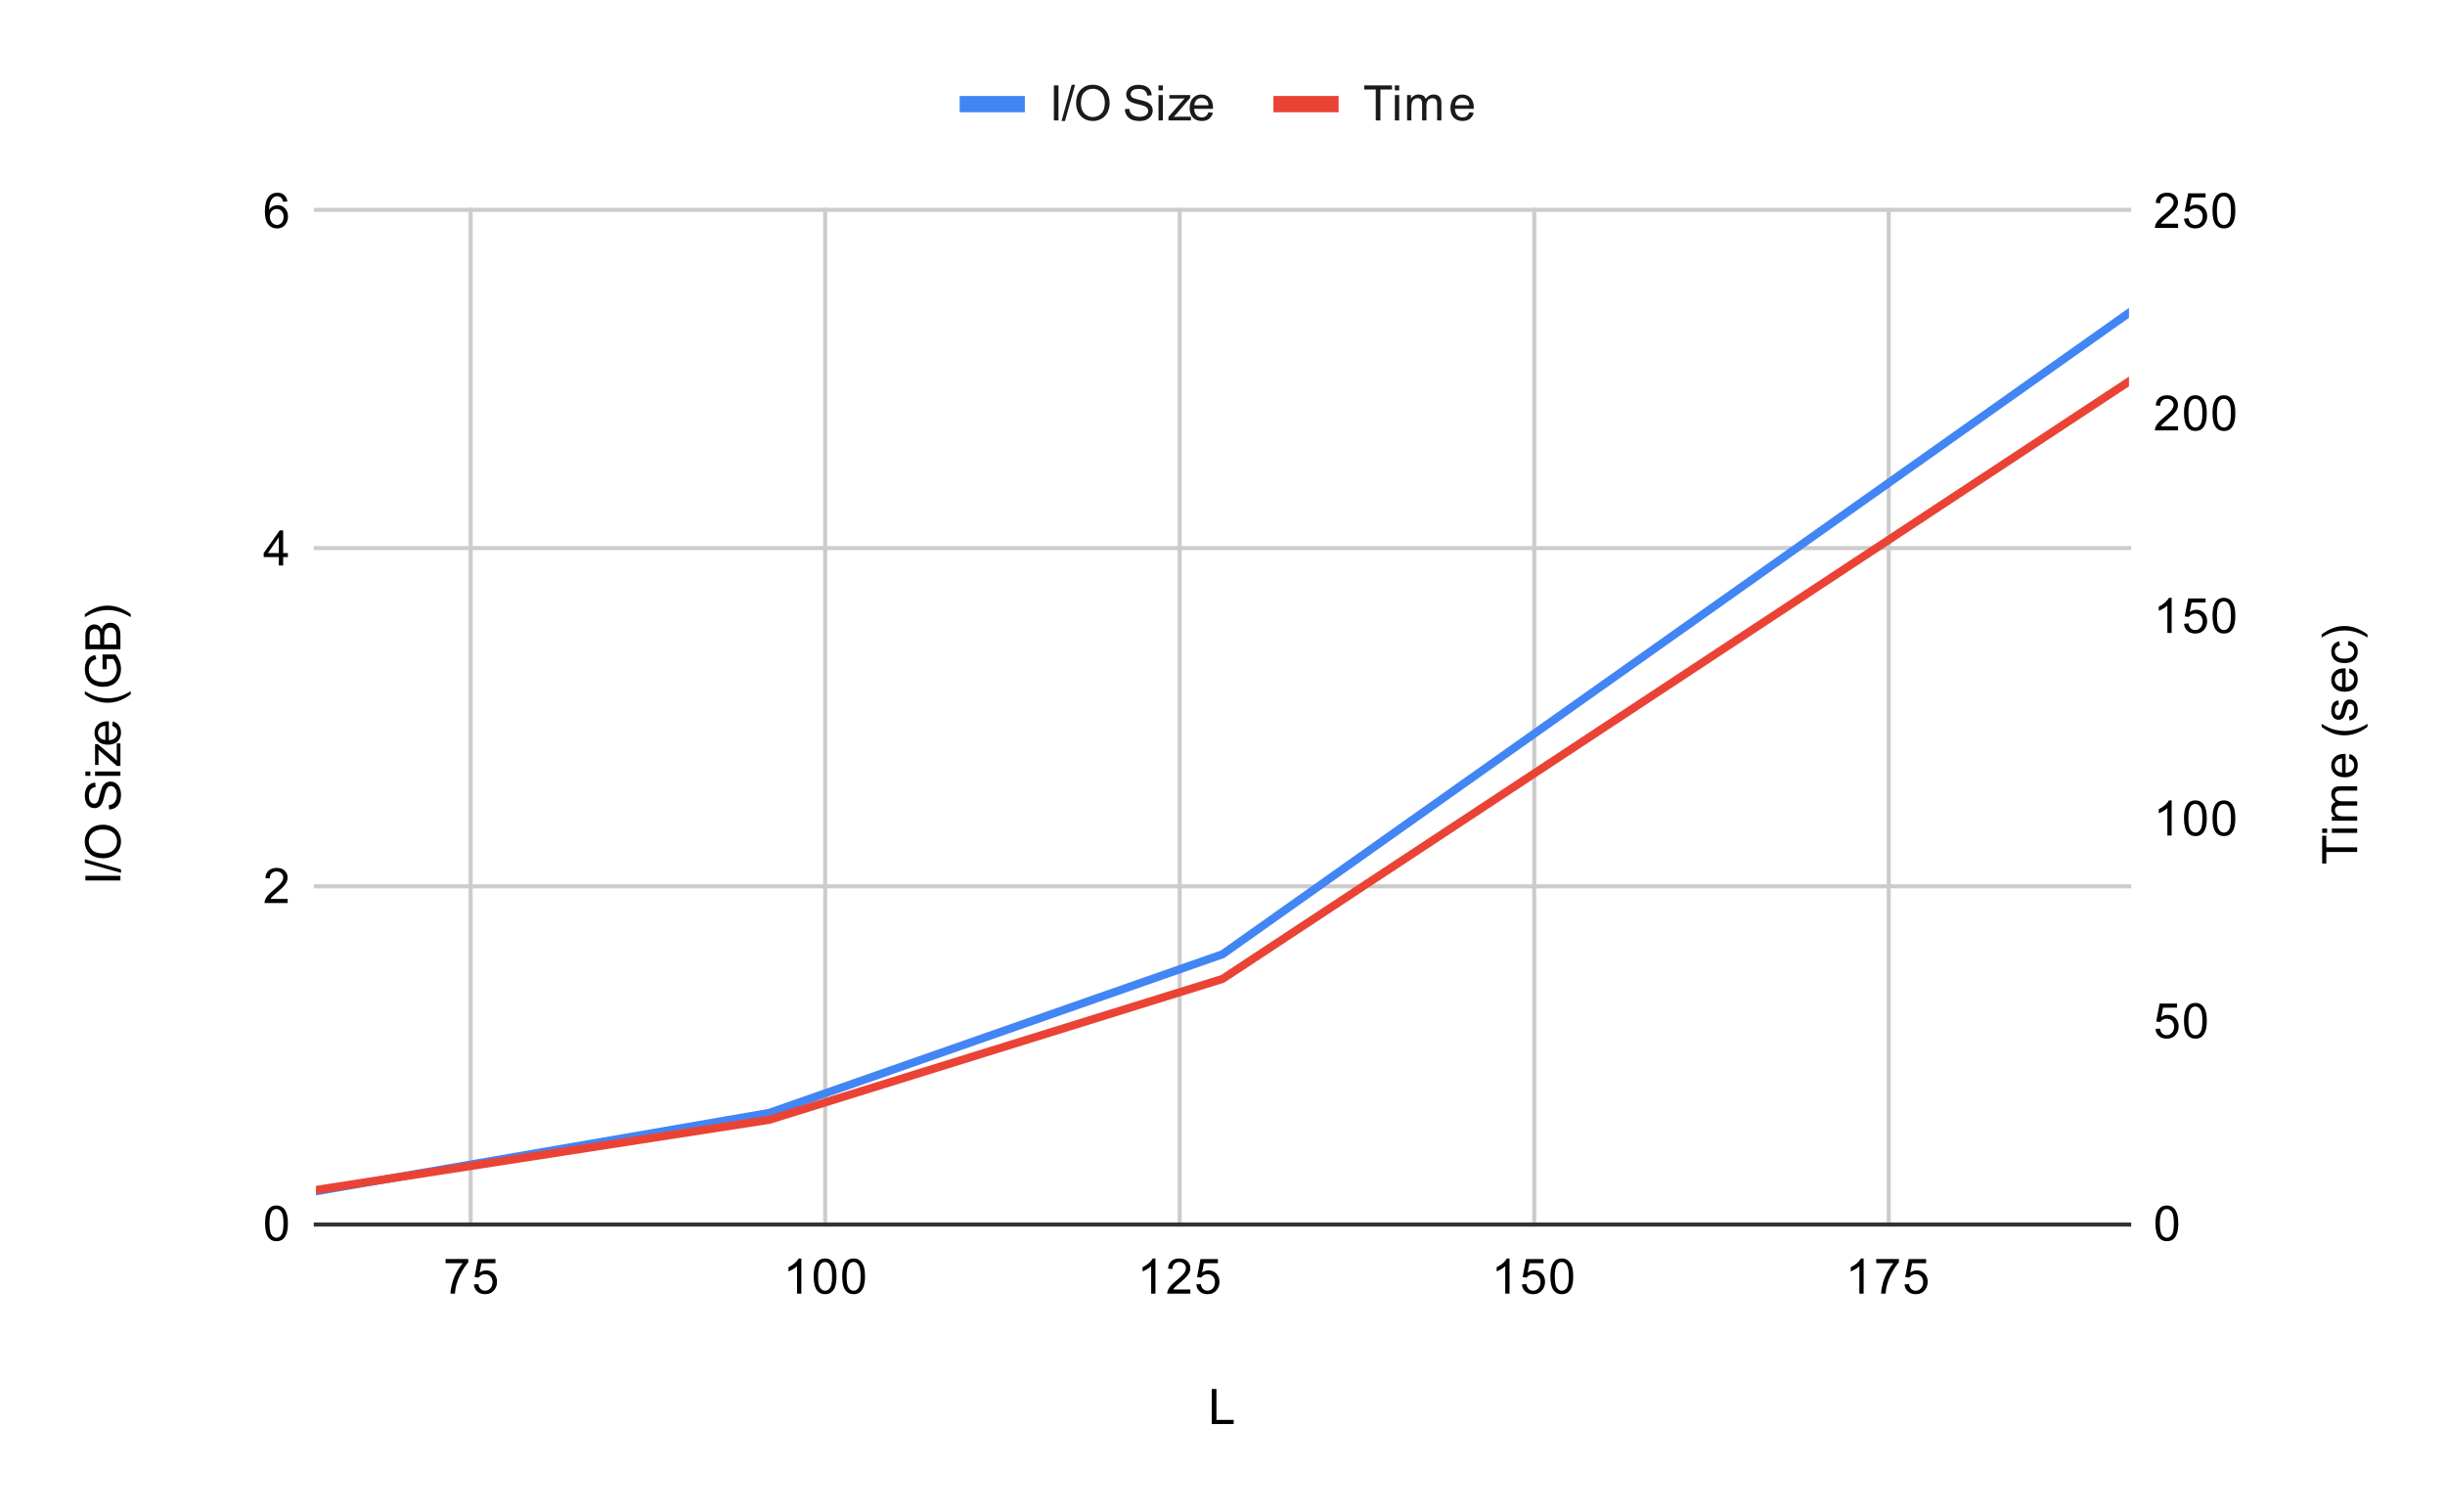 <svg version="1.1" viewBox="0.0 0.0 600.0 371.0" fill="none" stroke="none" stroke-linecap="square" stroke-miterlimit="10" width="600" height="371" xmlns:xlink="http://www.w3.org/1999/xlink" xmlns="http://www.w3.org/2000/svg"><path fill="#ffffff" d="M0 0L600.0 0L600.0 371.0L0 371.0L0 0Z" fill-rule="nonzero"/><path stroke="#cccccc" stroke-width="1.0" stroke-linecap="butt" d="M115.5 51.5L115.5 300.5" fill-rule="nonzero"/><path stroke="#cccccc" stroke-width="1.0" stroke-linecap="butt" d="M202.5 51.5L202.5 300.5" fill-rule="nonzero"/><path stroke="#cccccc" stroke-width="1.0" stroke-linecap="butt" d="M289.5 51.5L289.5 300.5" fill-rule="nonzero"/><path stroke="#cccccc" stroke-width="1.0" stroke-linecap="butt" d="M376.5 51.5L376.5 300.5" fill-rule="nonzero"/><path stroke="#cccccc" stroke-width="1.0" stroke-linecap="butt" d="M463.5 51.5L463.5 300.5" fill-rule="nonzero"/><path stroke="#333333" stroke-width="1.0" stroke-linecap="butt" d="M77.5 300.5L522.5 300.5" fill-rule="nonzero"/><path stroke="#cccccc" stroke-width="1.0" stroke-linecap="butt" d="M77.5 217.5L522.5 217.5" fill-rule="nonzero"/><path stroke="#cccccc" stroke-width="1.0" stroke-linecap="butt" d="M77.5 134.5L522.5 134.5" fill-rule="nonzero"/><path stroke="#cccccc" stroke-width="1.0" stroke-linecap="butt" d="M77.5 51.5L522.5 51.5" fill-rule="nonzero"/><clipPath id="id_0"><path d="M77.55 51.917L522.45 51.917L522.45 300.45L77.55 300.45L77.55 51.917Z" clip-rule="nonzero"/></clipPath><path stroke="#4285f4" stroke-width="2.0" stroke-linecap="butt" clip-path="url(#id_0)" d="M77.55 292.327L188.775 273.105L300.0 234.174L522.45 76.77" fill-rule="nonzero"/><path stroke="#ea4335" stroke-width="2.0" stroke-linecap="butt" clip-path="url(#id_0)" d="M77.55 292.011L188.775 274.79L300.0 240.225L522.45 93.612" fill-rule="nonzero"/><path fill="#000000" fill-opacity="0.0" clip-path="url(#id_0)" d="M80.55 292.327C80.55 293.984 79.207 295.327 77.55 295.327C75.893 295.327 74.55 293.984 74.55 292.327C74.55 290.67 75.893 289.327 77.55 289.327C79.207 289.327 80.55 290.67 80.55 292.327Z" fill-rule="nonzero"/><path fill="#000000" fill-opacity="0.0" clip-path="url(#id_0)" d="M191.775 273.105C191.775 274.762 190.432 276.105 188.775 276.105C187.118 276.105 185.775 274.762 185.775 273.105C185.775 271.448 187.118 270.105 188.775 270.105C190.432 270.105 191.775 271.448 191.775 273.105Z" fill-rule="nonzero"/><path fill="#000000" fill-opacity="0.0" clip-path="url(#id_0)" d="M303.0 234.174C303.0 235.831 301.657 237.174 300.0 237.174C298.343 237.174 297.0 235.831 297.0 234.174C297.0 232.518 298.343 231.174 300.0 231.174C301.657 231.174 303.0 232.518 303.0 234.174Z" fill-rule="nonzero"/><path fill="#000000" fill-opacity="0.0" clip-path="url(#id_0)" d="M525.45 76.77C525.45 78.427 524.107 79.77 522.45 79.77C520.793 79.77 519.45 78.427 519.45 76.77C519.45 75.113 520.793 73.77 522.45 73.77C524.107 73.77 525.45 75.113 525.45 76.77Z" fill-rule="nonzero"/><path fill="#000000" fill-opacity="0.0" clip-path="url(#id_0)" d="M80.55 292.011C80.55 293.668 79.207 295.011 77.55 295.011C75.893 295.011 74.55 293.668 74.55 292.011C74.55 290.354 75.893 289.011 77.55 289.011C79.207 289.011 80.55 290.354 80.55 292.011Z" fill-rule="nonzero"/><path fill="#000000" fill-opacity="0.0" clip-path="url(#id_0)" d="M191.775 274.79C191.775 276.447 190.432 277.79 188.775 277.79C187.118 277.79 185.775 276.447 185.775 274.79C185.775 273.134 187.118 271.79 188.775 271.79C190.432 271.79 191.775 273.134 191.775 274.79Z" fill-rule="nonzero"/><path fill="#000000" fill-opacity="0.0" clip-path="url(#id_0)" d="M303.0 240.225C303.0 241.882 301.657 243.225 300.0 243.225C298.343 243.225 297.0 241.882 297.0 240.225C297.0 238.569 298.343 237.225 300.0 237.225C301.657 237.225 303.0 238.569 303.0 240.225Z" fill-rule="nonzero"/><path fill="#000000" fill-opacity="0.0" clip-path="url(#id_0)" d="M525.45 93.612C525.45 95.268 524.107 96.612 522.45 96.612C520.793 96.612 519.45 95.268 519.45 93.612C519.45 91.955 520.793 90.612 522.45 90.612C524.107 90.612 525.45 91.955 525.45 93.612Z" fill-rule="nonzero"/><path fill="#000000" d="M297.375 349.45L297.375 340.856L298.516 340.856L298.516 348.434L302.75 348.434L302.75 349.45L297.375 349.45Z" fill-rule="nonzero"/><path fill="#000000" d="M29.55 216.058L20.956 216.058L20.956 214.933L29.55 214.933L29.55 216.058ZM29.691 214.183L20.816 211.699L20.816 210.855L29.691 213.34L29.691 214.183ZM25.363 210.605Q23.222 210.605 22.019 209.465Q20.8 208.308 20.8 206.496Q20.8 205.293 21.378 204.34Q21.941 203.386 22.956 202.886Q23.972 202.386 25.269 202.386Q26.566 202.386 27.597 202.918Q28.628 203.449 29.159 204.418Q29.691 205.371 29.691 206.496Q29.691 207.715 29.113 208.668Q28.519 209.621 27.519 210.121Q26.503 210.605 25.363 210.605ZM25.378 209.433Q26.941 209.433 27.831 208.605Q28.722 207.761 28.722 206.496Q28.722 205.215 27.831 204.386Q26.925 203.558 25.253 203.558Q24.206 203.558 23.425 203.918Q22.644 204.261 22.222 204.949Q21.784 205.636 21.784 206.48Q21.784 207.683 22.613 208.558Q23.441 209.433 25.378 209.433ZM26.784 198.636L26.691 197.574Q27.347 197.496 27.753 197.215Q28.159 196.933 28.425 196.355Q28.675 195.761 28.675 195.027Q28.675 194.386 28.488 193.886Q28.284 193.386 27.956 193.152Q27.613 192.902 27.222 192.902Q26.816 192.902 26.519 193.136Q26.206 193.371 26.003 193.902Q25.863 194.261 25.581 195.449Q25.3 196.621 25.05 197.09Q24.722 197.715 24.253 198.011Q23.769 198.308 23.175 198.308Q22.534 198.308 21.972 197.949Q21.394 197.574 21.113 196.871Q20.816 196.152 20.816 195.293Q20.816 194.34 21.128 193.605Q21.425 192.871 22.034 192.48Q22.628 192.09 23.378 192.058L23.456 193.152Q22.644 193.246 22.238 193.761Q21.816 194.261 21.816 195.246Q21.816 196.277 22.191 196.746Q22.566 197.215 23.097 197.215Q23.566 197.215 23.863 196.886Q24.159 196.558 24.472 195.183Q24.784 193.793 25.019 193.277Q25.378 192.527 25.909 192.168Q26.425 191.808 27.128 191.808Q27.816 191.808 28.425 192.199Q29.019 192.59 29.363 193.324Q29.691 194.058 29.691 194.98Q29.691 196.152 29.363 196.949Q29.019 197.73 28.331 198.183Q27.644 198.621 26.784 198.636ZM22.175 190.386L20.956 190.386L20.956 189.324L22.175 189.324L22.175 190.386ZM29.55 190.386L23.331 190.386L23.331 189.324L29.55 189.324L29.55 190.386ZM29.55 187.949L28.691 187.949L24.144 183.98Q24.175 184.668 24.175 185.183L24.175 187.715L23.331 187.715L23.331 182.621L24.019 182.621L27.972 185.996L28.691 186.652Q28.644 185.933 28.644 185.324L28.644 182.433L29.55 182.433L29.55 187.949ZM27.55 178.136L27.675 177.043Q28.628 177.293 29.159 177.996Q29.691 178.699 29.691 179.777Q29.691 181.136 28.847 181.949Q28.003 182.746 26.488 182.746Q24.925 182.746 24.066 181.933Q23.191 181.121 23.191 179.84Q23.191 178.59 24.034 177.808Q24.878 177.011 26.425 177.011Q26.519 177.011 26.706 177.011L26.706 181.652Q27.738 181.59 28.284 181.074Q28.816 180.558 28.816 179.777Q28.816 179.199 28.519 178.793Q28.206 178.371 27.55 178.136ZM25.847 181.59L25.847 178.121Q25.05 178.183 24.659 178.511Q24.05 179.027 24.05 179.824Q24.05 180.558 24.534 181.058Q25.019 181.543 25.847 181.59ZM32.081 170.371Q30.972 171.246 29.503 171.855Q28.019 172.449 26.441 172.449Q25.05 172.449 23.769 172.011Q22.284 171.48 20.816 170.371L20.816 169.621Q22.034 170.324 22.55 170.558Q23.363 170.918 24.238 171.121Q25.331 171.371 26.441 171.371Q29.269 171.371 32.081 169.621L32.081 170.371ZM26.175 164.23L25.175 164.23L25.159 160.605L28.347 160.605Q29.019 161.433 29.363 162.324Q29.691 163.215 29.691 164.152Q29.691 165.418 29.159 166.465Q28.613 167.496 27.597 168.027Q26.566 168.543 25.3 168.543Q24.034 168.543 22.956 168.027Q21.863 167.496 21.347 166.511Q20.816 165.527 20.816 164.246Q20.816 163.308 21.113 162.558Q21.409 161.808 21.956 161.386Q22.488 160.949 23.363 160.73L23.644 161.746Q22.988 161.949 22.613 162.246Q22.238 162.527 22.019 163.058Q21.784 163.59 21.784 164.23Q21.784 165.011 22.019 165.59Q22.253 166.152 22.644 166.511Q23.034 166.855 23.503 167.043Q24.3 167.371 25.222 167.371Q26.378 167.371 27.159 166.98Q27.925 166.574 28.3 165.824Q28.675 165.074 28.675 164.215Q28.675 163.48 28.394 162.777Q28.097 162.074 27.784 161.715L26.175 161.715L26.175 164.23ZM29.55 159.308L20.956 159.308L20.956 156.074Q20.956 155.09 21.222 154.496Q21.488 153.902 22.034 153.574Q22.566 153.23 23.159 153.23Q23.706 153.23 24.191 153.527Q24.675 153.824 24.972 154.433Q25.206 153.652 25.769 153.246Q26.316 152.824 27.066 152.824Q27.659 152.824 28.191 153.074Q28.706 153.324 28.988 153.699Q29.269 154.074 29.409 154.652Q29.55 155.215 29.55 156.027L29.55 159.308ZM24.566 158.168L24.566 156.308Q24.566 155.558 24.472 155.23Q24.347 154.793 24.05 154.574Q23.738 154.355 23.284 154.355Q22.863 154.355 22.534 154.558Q22.206 154.761 22.097 155.152Q21.972 155.527 21.972 156.449L21.972 158.168L24.566 158.168ZM28.534 158.168L28.534 156.027Q28.534 155.48 28.488 155.261Q28.425 154.855 28.269 154.605Q28.097 154.34 27.784 154.168Q27.472 153.996 27.066 153.996Q26.581 153.996 26.222 154.246Q25.863 154.48 25.722 154.918Q25.581 155.355 25.581 156.183L25.581 158.168L28.534 158.168ZM32.081 150.699L32.081 151.449Q29.269 149.699 26.441 149.699Q25.347 149.699 24.253 149.949Q23.378 150.152 22.566 150.511Q22.05 150.746 20.816 151.449L20.816 150.699Q22.284 149.605 23.769 149.074Q25.05 148.621 26.441 148.621Q28.019 148.621 29.503 149.23Q30.972 149.84 32.081 150.699Z" fill-rule="nonzero"/><path fill="#000000" d="M578.45 209.074L570.872 209.074L570.872 211.902L569.856 211.902L569.856 205.09L570.872 205.09L570.872 207.933L578.45 207.933L578.45 209.074ZM571.075 204.386L569.856 204.386L569.856 203.324L571.075 203.324L571.075 204.386ZM578.45 204.386L572.231 204.386L572.231 203.324L578.45 203.324L578.45 204.386ZM578.45 201.386L572.231 201.386L572.231 200.449L573.106 200.449Q572.638 200.152 572.372 199.668Q572.091 199.183 572.091 198.558Q572.091 197.871 572.372 197.433Q572.653 196.98 573.169 196.808Q572.091 196.058 572.091 194.886Q572.091 193.949 572.606 193.465Q573.106 192.965 574.184 192.965L578.45 192.965L578.45 194.011L574.528 194.011Q573.903 194.011 573.622 194.121Q573.341 194.215 573.169 194.48Q572.997 194.746 572.997 195.121Q572.997 195.777 573.434 196.215Q573.872 196.636 574.841 196.636L578.45 196.636L578.45 197.699L574.403 197.699Q573.7 197.699 573.356 197.965Q572.997 198.215 572.997 198.793Q572.997 199.246 573.231 199.621Q573.466 199.996 573.919 200.168Q574.372 200.34 575.216 200.34L578.45 200.34L578.45 201.386ZM576.45 186.136L576.575 185.043Q577.528 185.293 578.059 185.996Q578.591 186.699 578.591 187.777Q578.591 189.136 577.747 189.949Q576.903 190.746 575.388 190.746Q573.825 190.746 572.966 189.933Q572.091 189.121 572.091 187.84Q572.091 186.59 572.934 185.808Q573.778 185.011 575.325 185.011Q575.419 185.011 575.606 185.011L575.606 189.652Q576.638 189.59 577.184 189.074Q577.716 188.558 577.716 187.777Q577.716 187.199 577.419 186.793Q577.106 186.371 576.45 186.136ZM574.747 189.59L574.747 186.121Q573.95 186.183 573.559 186.511Q572.95 187.027 572.95 187.824Q572.95 188.558 573.434 189.058Q573.919 189.543 574.747 189.59ZM580.981 178.371Q579.872 179.246 578.403 179.855Q576.919 180.449 575.341 180.449Q573.95 180.449 572.669 180.011Q571.184 179.48 569.716 178.371L569.716 177.621Q570.934 178.324 571.45 178.558Q572.263 178.918 573.138 179.121Q574.231 179.371 575.341 179.371Q578.169 179.371 580.981 177.621L580.981 178.371ZM576.591 176.808L576.434 175.777Q577.059 175.683 577.388 175.293Q577.716 174.886 577.716 174.152Q577.716 173.433 577.434 173.09Q577.138 172.73 576.731 172.73Q576.372 172.73 576.169 173.043Q576.028 173.261 575.809 174.121Q575.513 175.277 575.309 175.73Q575.091 176.168 574.716 176.402Q574.341 176.636 573.872 176.636Q573.466 176.636 573.106 176.449Q572.747 176.261 572.513 175.933Q572.341 175.683 572.216 175.261Q572.091 174.84 572.091 174.34Q572.091 173.621 572.309 173.074Q572.513 172.511 572.872 172.246Q573.231 171.98 573.825 171.886L573.966 172.918Q573.497 172.98 573.231 173.324Q572.95 173.652 572.95 174.277Q572.95 174.996 573.2 175.308Q573.434 175.621 573.763 175.621Q573.966 175.621 574.122 175.496Q574.294 175.355 574.403 175.09Q574.466 174.933 574.669 174.152Q574.981 173.027 575.169 172.59Q575.356 172.152 575.716 171.902Q576.075 171.652 576.622 171.652Q577.153 171.652 577.622 171.965Q578.075 172.261 578.341 172.84Q578.591 173.418 578.591 174.152Q578.591 175.371 578.091 176.011Q577.575 176.636 576.591 176.808ZM576.45 165.136L576.575 164.043Q577.528 164.293 578.059 164.996Q578.591 165.699 578.591 166.777Q578.591 168.136 577.747 168.949Q576.903 169.746 575.388 169.746Q573.825 169.746 572.966 168.933Q572.091 168.121 572.091 166.84Q572.091 165.59 572.934 164.808Q573.778 164.011 575.325 164.011Q575.419 164.011 575.606 164.011L575.606 168.652Q576.638 168.59 577.184 168.074Q577.716 167.558 577.716 166.777Q577.716 166.199 577.419 165.793Q577.106 165.371 576.45 165.136ZM574.747 168.59L574.747 165.121Q573.95 165.183 573.559 165.511Q572.95 166.027 572.95 166.824Q572.95 167.558 573.434 168.058Q573.919 168.543 574.747 168.59ZM576.169 158.324L576.309 157.293Q577.372 157.465 577.981 158.168Q578.591 158.871 578.591 159.886Q578.591 161.168 577.763 161.949Q576.919 162.715 575.356 162.715Q574.356 162.715 573.606 162.386Q572.841 162.043 572.466 161.371Q572.091 160.683 572.091 159.871Q572.091 158.871 572.606 158.23Q573.106 157.574 574.059 157.386L574.216 158.418Q573.591 158.558 573.278 158.933Q572.95 159.308 572.95 159.84Q572.95 160.636 573.528 161.136Q574.091 161.636 575.325 161.636Q576.591 161.636 577.153 161.152Q577.716 160.668 577.716 159.902Q577.716 159.277 577.341 158.871Q576.966 158.449 576.169 158.324ZM580.981 155.699L580.981 156.449Q578.169 154.699 575.341 154.699Q574.247 154.699 573.153 154.949Q572.278 155.152 571.466 155.511Q570.95 155.746 569.716 156.449L569.716 155.699Q571.184 154.605 572.669 154.074Q573.95 153.621 575.341 153.621Q576.919 153.621 578.403 154.23Q579.872 154.84 580.981 155.699Z" fill-rule="nonzero"/><path fill="#000000" d="M65.05 300.216Q65.05 298.684 65.362 297.762Q65.675 296.825 66.284 296.325Q66.909 295.825 67.847 295.825Q68.534 295.825 69.05 296.106Q69.581 296.387 69.925 296.919Q70.269 297.434 70.456 298.184Q70.644 298.934 70.644 300.216Q70.644 301.731 70.331 302.653Q70.034 303.575 69.409 304.091Q68.8 304.591 67.847 304.591Q66.612 304.591 65.894 303.7Q65.05 302.637 65.05 300.216ZM66.128 300.216Q66.128 302.325 66.628 303.028Q67.128 303.731 67.847 303.731Q68.581 303.731 69.066 303.028Q69.566 302.325 69.566 300.216Q69.566 298.091 69.066 297.403Q68.581 296.7 67.831 296.7Q67.112 296.7 66.675 297.309Q66.128 298.091 66.128 300.216Z" fill-rule="nonzero"/><path fill="#000000" d="M70.597 220.59L70.597 221.606L64.909 221.606Q64.909 221.231 65.034 220.871Q65.253 220.293 65.722 219.731Q66.206 219.168 67.112 218.434Q68.519 217.277 69.003 216.606Q69.503 215.934 69.503 215.34Q69.503 214.715 69.05 214.293Q68.597 213.856 67.878 213.856Q67.112 213.856 66.659 214.309Q66.206 214.762 66.191 215.574L65.112 215.465Q65.222 214.246 65.941 213.621Q66.675 212.981 67.909 212.981Q69.144 212.981 69.862 213.668Q70.581 214.356 70.581 215.371Q70.581 215.887 70.362 216.387Q70.159 216.871 69.659 217.434Q69.175 217.981 68.05 218.934Q67.097 219.731 66.816 220.027Q66.55 220.309 66.378 220.59L70.597 220.59Z" fill-rule="nonzero"/><path fill="#000000" d="M68.425 138.761L68.425 136.699L64.706 136.699L64.706 135.73L68.628 130.167L69.487 130.167L69.487 135.73L70.644 135.73L70.644 136.699L69.487 136.699L69.487 138.761L68.425 138.761ZM68.425 135.73L68.425 131.87L65.737 135.73L68.425 135.73Z" fill-rule="nonzero"/><path fill="#000000" d="M70.519 49.432L69.472 49.51Q69.331 48.885 69.081 48.604Q68.644 48.151 68.019 48.151Q67.519 48.151 67.128 48.432Q66.644 48.807 66.347 49.51Q66.066 50.198 66.05 51.479Q66.425 50.901 66.972 50.62Q67.534 50.339 68.144 50.339Q69.191 50.339 69.925 51.12Q70.675 51.901 70.675 53.12Q70.675 53.932 70.316 54.635Q69.972 55.323 69.362 55.698Q68.753 56.057 67.987 56.057Q66.659 56.057 65.831 55.089Q65.003 54.12 65.003 51.901Q65.003 49.401 65.925 48.276Q66.722 47.292 68.081 47.292Q69.097 47.292 69.737 47.87Q70.394 48.432 70.519 49.432ZM66.222 53.135Q66.222 53.682 66.441 54.182Q66.675 54.667 67.081 54.932Q67.503 55.198 67.972 55.198Q68.628 55.198 69.112 54.667Q69.597 54.12 69.597 53.198Q69.597 52.307 69.112 51.792Q68.644 51.276 67.925 51.276Q67.206 51.276 66.706 51.792Q66.222 52.307 66.222 53.135Z" fill-rule="nonzero"/><path fill="#000000" d="M528.95 300.216Q528.95 298.684 529.263 297.762Q529.575 296.825 530.184 296.325Q530.809 295.825 531.747 295.825Q532.434 295.825 532.95 296.106Q533.481 296.387 533.825 296.919Q534.169 297.434 534.356 298.184Q534.544 298.934 534.544 300.216Q534.544 301.731 534.231 302.653Q533.934 303.575 533.309 304.091Q532.7 304.591 531.747 304.591Q530.513 304.591 529.794 303.7Q528.95 302.637 528.95 300.216ZM530.028 300.216Q530.028 302.325 530.528 303.028Q531.028 303.731 531.747 303.731Q532.481 303.731 532.966 303.028Q533.466 302.325 533.466 300.216Q533.466 298.091 532.966 297.403Q532.481 296.7 531.731 296.7Q531.013 296.7 530.575 297.309Q530.028 298.091 530.028 300.216Z" fill-rule="nonzero"/><path fill="#000000" d="M528.95 252.493L530.059 252.4Q530.184 253.212 530.622 253.618Q531.075 254.025 531.716 254.025Q532.466 254.025 532.997 253.446Q533.528 252.868 533.528 251.931Q533.528 251.025 533.013 250.509Q532.513 249.978 531.684 249.978Q531.184 249.978 530.763 250.212Q530.356 250.446 530.122 250.806L529.138 250.681L529.966 246.275L534.247 246.275L534.247 247.275L530.809 247.275L530.356 249.587Q531.122 249.04 531.966 249.04Q533.091 249.04 533.856 249.821Q534.638 250.603 534.638 251.837Q534.638 252.993 533.966 253.853Q533.138 254.884 531.716 254.884Q530.544 254.884 529.794 254.228Q529.059 253.571 528.95 252.493ZM535.95 250.509Q535.95 248.978 536.263 248.056Q536.575 247.118 537.184 246.618Q537.809 246.118 538.747 246.118Q539.434 246.118 539.95 246.4Q540.481 246.681 540.825 247.212Q541.169 247.728 541.356 248.478Q541.544 249.228 541.544 250.509Q541.544 252.025 541.231 252.946Q540.934 253.868 540.309 254.384Q539.7 254.884 538.747 254.884Q537.513 254.884 536.794 253.993Q535.95 252.931 535.95 250.509ZM537.028 250.509Q537.028 252.618 537.528 253.321Q538.028 254.025 538.747 254.025Q539.481 254.025 539.966 253.321Q540.466 252.618 540.466 250.509Q540.466 248.384 539.966 247.696Q539.481 246.993 538.731 246.993Q538.013 246.993 537.575 247.603Q537.028 248.384 537.028 250.509Z" fill-rule="nonzero"/><path fill="#000000" d="M532.919 205.037L531.872 205.037L531.872 198.318Q531.481 198.677 530.856 199.052Q530.247 199.412 529.763 199.584L529.763 198.568Q530.638 198.146 531.294 197.568Q531.966 196.974 532.247 196.412L532.919 196.412L532.919 205.037ZM535.95 200.802Q535.95 199.271 536.263 198.349Q536.575 197.412 537.184 196.912Q537.809 196.412 538.747 196.412Q539.434 196.412 539.95 196.693Q540.481 196.974 540.825 197.505Q541.169 198.021 541.356 198.771Q541.544 199.521 541.544 200.802Q541.544 202.318 541.231 203.24Q540.934 204.162 540.309 204.677Q539.7 205.177 538.747 205.177Q537.513 205.177 536.794 204.287Q535.95 203.224 535.95 200.802ZM537.028 200.802Q537.028 202.912 537.528 203.615Q538.028 204.318 538.747 204.318Q539.481 204.318 539.966 203.615Q540.466 202.912 540.466 200.802Q540.466 198.677 539.966 197.99Q539.481 197.287 538.731 197.287Q538.013 197.287 537.575 197.896Q537.028 198.677 537.028 200.802ZM542.95 200.802Q542.95 199.271 543.263 198.349Q543.575 197.412 544.184 196.912Q544.809 196.412 545.747 196.412Q546.434 196.412 546.95 196.693Q547.481 196.974 547.825 197.505Q548.169 198.021 548.356 198.771Q548.544 199.521 548.544 200.802Q548.544 202.318 548.231 203.24Q547.934 204.162 547.309 204.677Q546.7 205.177 545.747 205.177Q544.513 205.177 543.794 204.287Q542.95 203.224 542.95 200.802ZM544.028 200.802Q544.028 202.912 544.528 203.615Q545.028 204.318 545.747 204.318Q546.481 204.318 546.966 203.615Q547.466 202.912 547.466 200.802Q547.466 198.677 546.966 197.99Q546.481 197.287 545.731 197.287Q545.013 197.287 544.575 197.896Q544.028 198.677 544.028 200.802Z" fill-rule="nonzero"/><path fill="#000000" d="M532.919 155.33L531.872 155.33L531.872 148.611Q531.481 148.971 530.856 149.346Q530.247 149.705 529.763 149.877L529.763 148.861Q530.638 148.439 531.294 147.861Q531.966 147.268 532.247 146.705L532.919 146.705L532.919 155.33ZM535.95 153.08L537.059 152.986Q537.184 153.799 537.622 154.205Q538.075 154.611 538.716 154.611Q539.466 154.611 539.997 154.033Q540.528 153.455 540.528 152.518Q540.528 151.611 540.013 151.096Q539.513 150.564 538.684 150.564Q538.184 150.564 537.763 150.799Q537.356 151.033 537.122 151.393L536.138 151.268L536.966 146.861L541.247 146.861L541.247 147.861L537.809 147.861L537.356 150.174Q538.122 149.627 538.966 149.627Q540.091 149.627 540.856 150.408Q541.638 151.189 541.638 152.424Q541.638 153.58 540.966 154.439Q540.138 155.471 538.716 155.471Q537.544 155.471 536.794 154.814Q536.059 154.158 535.95 153.08ZM542.95 151.096Q542.95 149.564 543.263 148.643Q543.575 147.705 544.184 147.205Q544.809 146.705 545.747 146.705Q546.434 146.705 546.95 146.986Q547.481 147.268 547.825 147.799Q548.169 148.314 548.356 149.064Q548.544 149.814 548.544 151.096Q548.544 152.611 548.231 153.533Q547.934 154.455 547.309 154.971Q546.7 155.471 545.747 155.471Q544.513 155.471 543.794 154.58Q542.95 153.518 542.95 151.096ZM544.028 151.096Q544.028 153.205 544.528 153.908Q545.028 154.611 545.747 154.611Q546.481 154.611 546.966 153.908Q547.466 153.205 547.466 151.096Q547.466 148.971 546.966 148.283Q546.481 147.58 545.731 147.58Q545.013 147.58 544.575 148.189Q544.028 148.971 544.028 151.096Z" fill-rule="nonzero"/><path fill="#000000" d="M534.497 104.608L534.497 105.623L528.809 105.623Q528.809 105.248 528.934 104.889Q529.153 104.311 529.622 103.748Q530.106 103.186 531.013 102.451Q532.419 101.295 532.903 100.623Q533.403 99.951 533.403 99.358Q533.403 98.733 532.95 98.311Q532.497 97.873 531.778 97.873Q531.013 97.873 530.559 98.326Q530.106 98.78 530.091 99.592L529.013 99.483Q529.122 98.264 529.841 97.639Q530.575 96.998 531.809 96.998Q533.044 96.998 533.763 97.686Q534.481 98.373 534.481 99.389Q534.481 99.905 534.263 100.405Q534.059 100.889 533.559 101.451Q533.075 101.998 531.95 102.951Q530.997 103.748 530.716 104.045Q530.45 104.326 530.278 104.608L534.497 104.608ZM535.95 101.389Q535.95 99.858 536.263 98.936Q536.575 97.998 537.184 97.498Q537.809 96.998 538.747 96.998Q539.434 96.998 539.95 97.28Q540.481 97.561 540.825 98.092Q541.169 98.608 541.356 99.358Q541.544 100.108 541.544 101.389Q541.544 102.905 541.231 103.826Q540.934 104.748 540.309 105.264Q539.7 105.764 538.747 105.764Q537.513 105.764 536.794 104.873Q535.95 103.811 535.95 101.389ZM537.028 101.389Q537.028 103.498 537.528 104.201Q538.028 104.905 538.747 104.905Q539.481 104.905 539.966 104.201Q540.466 103.498 540.466 101.389Q540.466 99.264 539.966 98.576Q539.481 97.873 538.731 97.873Q538.013 97.873 537.575 98.483Q537.028 99.264 537.028 101.389ZM542.95 101.389Q542.95 99.858 543.263 98.936Q543.575 97.998 544.184 97.498Q544.809 96.998 545.747 96.998Q546.434 96.998 546.95 97.28Q547.481 97.561 547.825 98.092Q548.169 98.608 548.356 99.358Q548.544 100.108 548.544 101.389Q548.544 102.905 548.231 103.826Q547.934 104.748 547.309 105.264Q546.7 105.764 545.747 105.764Q544.513 105.764 543.794 104.873Q542.95 103.811 542.95 101.389ZM544.028 101.389Q544.028 103.498 544.528 104.201Q545.028 104.905 545.747 104.905Q546.481 104.905 546.966 104.201Q547.466 103.498 547.466 101.389Q547.466 99.264 546.966 98.576Q546.481 97.873 545.731 97.873Q545.013 97.873 544.575 98.483Q544.028 99.264 544.028 101.389Z" fill-rule="nonzero"/><path fill="#000000" d="M534.497 54.901L534.497 55.917L528.809 55.917Q528.809 55.542 528.934 55.182Q529.153 54.604 529.622 54.042Q530.106 53.479 531.013 52.745Q532.419 51.589 532.903 50.917Q533.403 50.245 533.403 49.651Q533.403 49.026 532.95 48.604Q532.497 48.167 531.778 48.167Q531.013 48.167 530.559 48.62Q530.106 49.073 530.091 49.885L529.013 49.776Q529.122 48.557 529.841 47.932Q530.575 47.292 531.809 47.292Q533.044 47.292 533.763 47.979Q534.481 48.667 534.481 49.682Q534.481 50.198 534.263 50.698Q534.059 51.182 533.559 51.745Q533.075 52.292 531.95 53.245Q530.997 54.042 530.716 54.339Q530.45 54.62 530.278 54.901L534.497 54.901ZM535.95 53.667L537.059 53.573Q537.184 54.385 537.622 54.792Q538.075 55.198 538.716 55.198Q539.466 55.198 539.997 54.62Q540.528 54.042 540.528 53.104Q540.528 52.198 540.013 51.682Q539.513 51.151 538.684 51.151Q538.184 51.151 537.763 51.385Q537.356 51.62 537.122 51.979L536.138 51.854L536.966 47.448L541.247 47.448L541.247 48.448L537.809 48.448L537.356 50.76Q538.122 50.214 538.966 50.214Q540.091 50.214 540.856 50.995Q541.638 51.776 541.638 53.01Q541.638 54.167 540.966 55.026Q540.138 56.057 538.716 56.057Q537.544 56.057 536.794 55.401Q536.059 54.745 535.95 53.667ZM542.95 51.682Q542.95 50.151 543.263 49.229Q543.575 48.292 544.184 47.792Q544.809 47.292 545.747 47.292Q546.434 47.292 546.95 47.573Q547.481 47.854 547.825 48.385Q548.169 48.901 548.356 49.651Q548.544 50.401 548.544 51.682Q548.544 53.198 548.231 54.12Q547.934 55.042 547.309 55.557Q546.7 56.057 545.747 56.057Q544.513 56.057 543.794 55.167Q542.95 54.104 542.95 51.682ZM544.028 51.682Q544.028 53.792 544.528 54.495Q545.028 55.198 545.747 55.198Q546.481 55.198 546.966 54.495Q547.466 53.792 547.466 51.682Q547.466 49.557 546.966 48.87Q546.481 48.167 545.731 48.167Q545.013 48.167 544.575 48.776Q544.028 49.557 544.028 51.682Z" fill-rule="nonzero"/><path fill="#000000" d="M109.346 309.981L109.346 308.966L114.909 308.966L114.909 309.794Q114.096 310.669 113.284 312.122Q112.487 313.559 112.049 315.091Q111.721 316.169 111.643 317.45L110.549 317.45Q110.565 316.434 110.94 314.997Q111.33 313.559 112.034 312.231Q112.752 310.903 113.565 309.981L109.346 309.981ZM116.284 315.2L117.393 315.106Q117.518 315.919 117.955 316.325Q118.409 316.731 119.049 316.731Q119.799 316.731 120.33 316.153Q120.862 315.575 120.862 314.637Q120.862 313.731 120.346 313.216Q119.846 312.684 119.018 312.684Q118.518 312.684 118.096 312.919Q117.69 313.153 117.455 313.512L116.471 313.387L117.299 308.981L121.58 308.981L121.58 309.981L118.143 309.981L117.69 312.294Q118.455 311.747 119.299 311.747Q120.424 311.747 121.19 312.528Q121.971 313.309 121.971 314.544Q121.971 315.7 121.299 316.559Q120.471 317.591 119.049 317.591Q117.877 317.591 117.127 316.934Q116.393 316.278 116.284 315.2Z" fill-rule="nonzero"/><path fill="#000000" d="M196.647 317.45L195.6 317.45L195.6 310.731Q195.209 311.091 194.584 311.466Q193.975 311.825 193.491 311.997L193.491 310.981Q194.366 310.559 195.022 309.981Q195.694 309.387 195.975 308.825L196.647 308.825L196.647 317.45ZM199.678 313.216Q199.678 311.684 199.991 310.762Q200.303 309.825 200.912 309.325Q201.537 308.825 202.475 308.825Q203.162 308.825 203.678 309.106Q204.209 309.387 204.553 309.919Q204.897 310.434 205.084 311.184Q205.272 311.934 205.272 313.216Q205.272 314.731 204.959 315.653Q204.662 316.575 204.037 317.091Q203.428 317.591 202.475 317.591Q201.241 317.591 200.522 316.7Q199.678 315.637 199.678 313.216ZM200.756 313.216Q200.756 315.325 201.256 316.028Q201.756 316.731 202.475 316.731Q203.209 316.731 203.694 316.028Q204.194 315.325 204.194 313.216Q204.194 311.091 203.694 310.403Q203.209 309.7 202.459 309.7Q201.741 309.7 201.303 310.309Q200.756 311.091 200.756 313.216ZM206.678 313.216Q206.678 311.684 206.991 310.762Q207.303 309.825 207.912 309.325Q208.537 308.825 209.475 308.825Q210.162 308.825 210.678 309.106Q211.209 309.387 211.553 309.919Q211.897 310.434 212.084 311.184Q212.272 311.934 212.272 313.216Q212.272 314.731 211.959 315.653Q211.662 316.575 211.037 317.091Q210.428 317.591 209.475 317.591Q208.241 317.591 207.522 316.7Q206.678 315.637 206.678 313.216ZM207.756 313.216Q207.756 315.325 208.256 316.028Q208.756 316.731 209.475 316.731Q210.209 316.731 210.694 316.028Q211.194 315.325 211.194 313.216Q211.194 311.091 210.694 310.403Q210.209 309.7 209.459 309.7Q208.741 309.7 208.303 310.309Q207.756 311.091 207.756 313.216Z" fill-rule="nonzero"/><path fill="#000000" d="M283.541 317.45L282.495 317.45L282.495 310.731Q282.104 311.091 281.479 311.466Q280.87 311.825 280.385 311.997L280.385 310.981Q281.26 310.559 281.916 309.981Q282.588 309.387 282.87 308.825L283.541 308.825L283.541 317.45ZM292.12 316.434L292.12 317.45L286.432 317.45Q286.432 317.075 286.557 316.716Q286.776 316.137 287.245 315.575Q287.729 315.012 288.635 314.278Q290.041 313.122 290.526 312.45Q291.026 311.778 291.026 311.184Q291.026 310.559 290.573 310.137Q290.12 309.7 289.401 309.7Q288.635 309.7 288.182 310.153Q287.729 310.606 287.713 311.419L286.635 311.309Q286.745 310.091 287.463 309.466Q288.198 308.825 289.432 308.825Q290.666 308.825 291.385 309.512Q292.104 310.2 292.104 311.216Q292.104 311.731 291.885 312.231Q291.682 312.716 291.182 313.278Q290.698 313.825 289.573 314.778Q288.62 315.575 288.338 315.872Q288.073 316.153 287.901 316.434L292.12 316.434ZM293.573 315.2L294.682 315.106Q294.807 315.919 295.245 316.325Q295.698 316.731 296.338 316.731Q297.088 316.731 297.62 316.153Q298.151 315.575 298.151 314.637Q298.151 313.731 297.635 313.216Q297.135 312.684 296.307 312.684Q295.807 312.684 295.385 312.919Q294.979 313.153 294.745 313.512L293.76 313.387L294.588 308.981L298.87 308.981L298.87 309.981L295.432 309.981L294.979 312.294Q295.745 311.747 296.588 311.747Q297.713 311.747 298.479 312.528Q299.26 313.309 299.26 314.544Q299.26 315.7 298.588 316.559Q297.76 317.591 296.338 317.591Q295.166 317.591 294.416 316.934Q293.682 316.278 293.573 315.2Z" fill-rule="nonzero"/><path fill="#000000" d="M370.436 317.45L369.389 317.45L369.389 310.731Q368.998 311.091 368.373 311.466Q367.764 311.825 367.28 311.997L367.28 310.981Q368.155 310.559 368.811 309.981Q369.483 309.387 369.764 308.825L370.436 308.825L370.436 317.45ZM373.467 315.2L374.577 315.106Q374.702 315.919 375.139 316.325Q375.592 316.731 376.233 316.731Q376.983 316.731 377.514 316.153Q378.045 315.575 378.045 314.637Q378.045 313.731 377.53 313.216Q377.03 312.684 376.202 312.684Q375.702 312.684 375.28 312.919Q374.873 313.153 374.639 313.512L373.655 313.387L374.483 308.981L378.764 308.981L378.764 309.981L375.327 309.981L374.873 312.294Q375.639 311.747 376.483 311.747Q377.608 311.747 378.373 312.528Q379.155 313.309 379.155 314.544Q379.155 315.7 378.483 316.559Q377.655 317.591 376.233 317.591Q375.061 317.591 374.311 316.934Q373.577 316.278 373.467 315.2ZM380.467 313.216Q380.467 311.684 380.78 310.762Q381.092 309.825 381.702 309.325Q382.327 308.825 383.264 308.825Q383.952 308.825 384.467 309.106Q384.998 309.387 385.342 309.919Q385.686 310.434 385.873 311.184Q386.061 311.934 386.061 313.216Q386.061 314.731 385.748 315.653Q385.452 316.575 384.827 317.091Q384.217 317.591 383.264 317.591Q382.03 317.591 381.311 316.7Q380.467 315.637 380.467 313.216ZM381.545 313.216Q381.545 315.325 382.045 316.028Q382.545 316.731 383.264 316.731Q383.998 316.731 384.483 316.028Q384.983 315.325 384.983 313.216Q384.983 311.091 384.483 310.403Q383.998 309.7 383.248 309.7Q382.53 309.7 382.092 310.309Q381.545 311.091 381.545 313.216Z" fill-rule="nonzero"/><path fill="#000000" d="M457.33 317.45L456.284 317.45L456.284 310.731Q455.893 311.091 455.268 311.466Q454.659 311.825 454.174 311.997L454.174 310.981Q455.049 310.559 455.705 309.981Q456.377 309.387 456.659 308.825L457.33 308.825L457.33 317.45ZM460.424 309.981L460.424 308.966L465.987 308.966L465.987 309.794Q465.174 310.669 464.362 312.122Q463.565 313.559 463.127 315.091Q462.799 316.169 462.721 317.45L461.627 317.45Q461.643 316.434 462.018 314.997Q462.409 313.559 463.112 312.231Q463.83 310.903 464.643 309.981L460.424 309.981ZM467.362 315.2L468.471 315.106Q468.596 315.919 469.034 316.325Q469.487 316.731 470.127 316.731Q470.877 316.731 471.409 316.153Q471.94 315.575 471.94 314.637Q471.94 313.731 471.424 313.216Q470.924 312.684 470.096 312.684Q469.596 312.684 469.174 312.919Q468.768 313.153 468.534 313.512L467.549 313.387L468.377 308.981L472.659 308.981L472.659 309.981L469.221 309.981L468.768 312.294Q469.534 311.747 470.377 311.747Q471.502 311.747 472.268 312.528Q473.049 313.309 473.049 314.544Q473.049 315.7 472.377 316.559Q471.549 317.591 470.127 317.591Q468.955 317.591 468.205 316.934Q467.471 316.278 467.362 315.2Z" fill-rule="nonzero"/><path stroke="#4285f4" stroke-width="4.0" stroke-linecap="butt" d="M237.5 25.55L249.5 25.55" fill-rule="nonzero"/><path fill="#1a1a1a" d="M258.625 29.55L258.625 20.956L259.75 20.956L259.75 29.55L258.625 29.55ZM260.5 29.691L262.984 20.816L263.828 20.816L261.344 29.691L260.5 29.691ZM264.078 25.363Q264.078 23.222 265.219 22.019Q266.375 20.8 268.188 20.8Q269.391 20.8 270.344 21.378Q271.297 21.941 271.797 22.956Q272.297 23.972 272.297 25.269Q272.297 26.566 271.766 27.597Q271.234 28.628 270.266 29.159Q269.312 29.691 268.188 29.691Q266.969 29.691 266.016 29.113Q265.062 28.519 264.562 27.519Q264.078 26.503 264.078 25.363ZM265.25 25.378Q265.25 26.941 266.078 27.831Q266.922 28.722 268.188 28.722Q269.469 28.722 270.297 27.831Q271.125 26.925 271.125 25.253Q271.125 24.206 270.766 23.425Q270.422 22.644 269.734 22.222Q269.047 21.784 268.203 21.784Q267.0 21.784 266.125 22.613Q265.25 23.441 265.25 25.378ZM276.047 26.784L277.109 26.691Q277.188 27.347 277.469 27.753Q277.75 28.159 278.328 28.425Q278.922 28.675 279.656 28.675Q280.297 28.675 280.797 28.488Q281.297 28.284 281.531 27.956Q281.781 27.613 281.781 27.222Q281.781 26.816 281.547 26.519Q281.312 26.206 280.781 26.003Q280.422 25.863 279.234 25.581Q278.062 25.3 277.594 25.05Q276.969 24.722 276.672 24.253Q276.375 23.769 276.375 23.175Q276.375 22.534 276.734 21.972Q277.109 21.394 277.812 21.113Q278.531 20.816 279.391 20.816Q280.344 20.816 281.078 21.128Q281.812 21.425 282.203 22.034Q282.594 22.628 282.625 23.378L281.531 23.456Q281.438 22.644 280.922 22.238Q280.422 21.816 279.438 21.816Q278.406 21.816 277.938 22.191Q277.469 22.566 277.469 23.097Q277.469 23.566 277.797 23.863Q278.125 24.159 279.5 24.472Q280.891 24.784 281.406 25.019Q282.156 25.378 282.516 25.909Q282.875 26.425 282.875 27.128Q282.875 27.816 282.484 28.425Q282.094 29.019 281.359 29.363Q280.625 29.691 279.703 29.691Q278.531 29.691 277.734 29.363Q276.953 29.019 276.5 28.331Q276.062 27.644 276.047 26.784ZM284.297 22.175L284.297 20.956L285.359 20.956L285.359 22.175L284.297 22.175ZM284.297 29.55L284.297 23.331L285.359 23.331L285.359 29.55L284.297 29.55ZM286.734 29.55L286.734 28.691L290.703 24.144Q290.016 24.175 289.5 24.175L286.969 24.175L286.969 23.331L292.062 23.331L292.062 24.019L288.688 27.972L288.031 28.691Q288.75 28.644 289.359 28.644L292.25 28.644L292.25 29.55L286.734 29.55ZM296.547 27.55L297.641 27.675Q297.391 28.628 296.688 29.159Q295.984 29.691 294.906 29.691Q293.547 29.691 292.734 28.847Q291.938 28.003 291.938 26.488Q291.938 24.925 292.75 24.066Q293.562 23.191 294.844 23.191Q296.094 23.191 296.875 24.034Q297.672 24.878 297.672 26.425Q297.672 26.519 297.672 26.706L293.031 26.706Q293.094 27.738 293.609 28.284Q294.125 28.816 294.906 28.816Q295.484 28.816 295.891 28.519Q296.312 28.206 296.547 27.55ZM293.094 25.847L296.562 25.847Q296.5 25.05 296.172 24.659Q295.656 24.05 294.859 24.05Q294.125 24.05 293.625 24.534Q293.141 25.019 293.094 25.847Z" fill-rule="nonzero"/><path stroke="#ea4335" stroke-width="4.0" stroke-linecap="butt" d="M314.5 25.55L326.5 25.55" fill-rule="nonzero"/><path fill="#1a1a1a" d="M337.609 29.55L337.609 21.972L334.781 21.972L334.781 20.956L341.594 20.956L341.594 21.972L338.75 21.972L338.75 29.55L337.609 29.55ZM342.297 22.175L342.297 20.956L343.359 20.956L343.359 22.175L342.297 22.175ZM342.297 29.55L342.297 23.331L343.359 23.331L343.359 29.55L342.297 29.55ZM345.297 29.55L345.297 23.331L346.234 23.331L346.234 24.206Q346.531 23.738 347.016 23.472Q347.5 23.191 348.125 23.191Q348.812 23.191 349.25 23.472Q349.703 23.753 349.875 24.269Q350.625 23.191 351.797 23.191Q352.734 23.191 353.219 23.706Q353.719 24.206 353.719 25.284L353.719 29.55L352.672 29.55L352.672 25.628Q352.672 25.003 352.562 24.722Q352.469 24.441 352.203 24.269Q351.938 24.097 351.562 24.097Q350.906 24.097 350.469 24.534Q350.047 24.972 350.047 25.941L350.047 29.55L348.984 29.55L348.984 25.503Q348.984 24.8 348.719 24.456Q348.469 24.097 347.891 24.097Q347.438 24.097 347.062 24.331Q346.688 24.566 346.516 25.019Q346.344 25.472 346.344 26.316L346.344 29.55L345.297 29.55ZM360.547 27.55L361.641 27.675Q361.391 28.628 360.688 29.159Q359.984 29.691 358.906 29.691Q357.547 29.691 356.734 28.847Q355.938 28.003 355.938 26.488Q355.938 24.925 356.75 24.066Q357.562 23.191 358.844 23.191Q360.094 23.191 360.875 24.034Q361.672 24.878 361.672 26.425Q361.672 26.519 361.672 26.706L357.031 26.706Q357.094 27.738 357.609 28.284Q358.125 28.816 358.906 28.816Q359.484 28.816 359.891 28.519Q360.312 28.206 360.547 27.55ZM357.094 25.847L360.562 25.847Q360.5 25.05 360.172 24.659Q359.656 24.05 358.859 24.05Q358.125 24.05 357.625 24.534Q357.141 25.019 357.094 25.847Z" fill-rule="nonzero"/></svg>